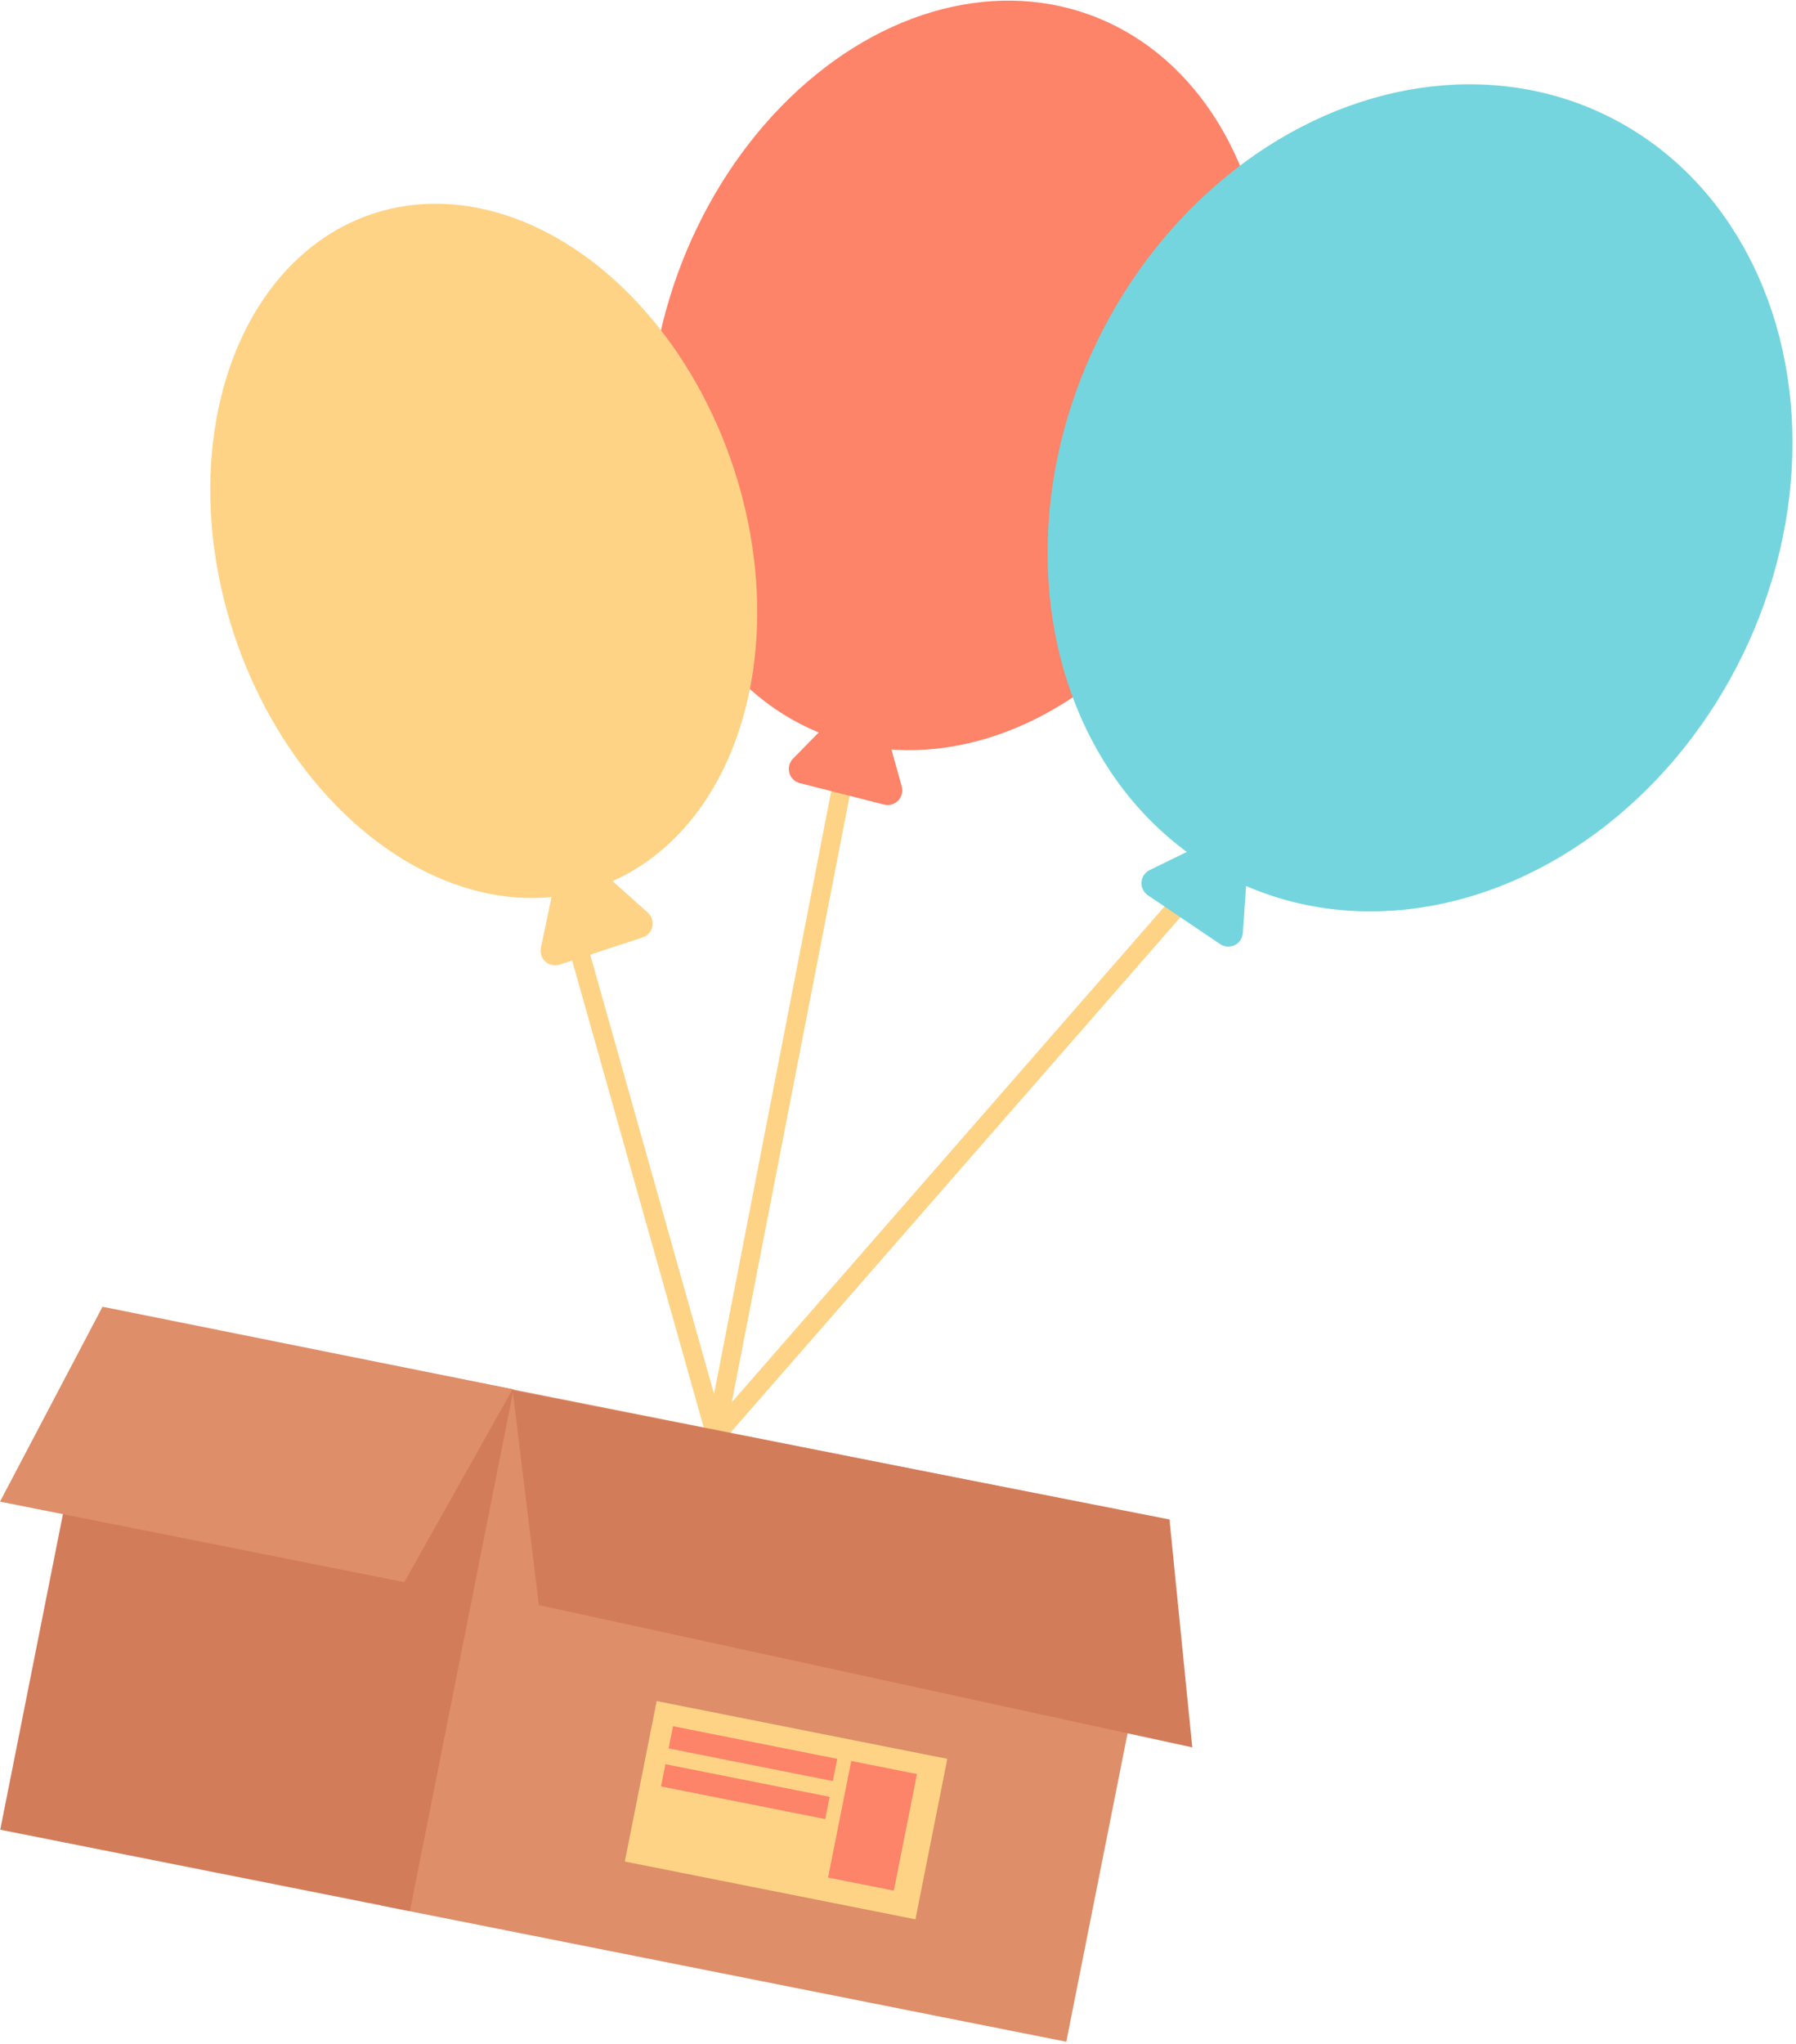 <?xml version="1.0" encoding="UTF-8"?>
<svg width="473px" height="538px" viewBox="0 0 473 538" version="1.1" xmlns="http://www.w3.org/2000/svg" xmlns:xlink="http://www.w3.org/1999/xlink">
    <!-- Generator: Sketch 64 (93537) - https://sketch.com -->
    <title>shipping-package-colour</title>
    <desc>Created with Sketch.</desc>
    <g id="Page-1" stroke="none" stroke-width="1" fill="none" fill-rule="evenodd">
        <g id="Artboard" transform="translate(-451, -453)">
            <g id="shipping-package-colour" transform="translate(437, 430)">
                <line x1="202.5" y1="400.78" x2="328.5" y2="256.5" id="Path" stroke="#FED385" stroke-width="5" stroke-linecap="round"></line>
                <line x1="202.5" y1="400.78" x2="239.5" y2="210.5" id="Path" stroke="#FED385" stroke-width="5" stroke-linecap="round"></line>
                <g id="Group-2" transform="translate(158, 0)" fill="#FD8369" fill-rule="nonzero">
                    <ellipse id="Oval" transform="translate(108.495, 121.822) rotate(-70.01) translate(-108.495, -121.822) " cx="108.495" cy="121.822" rx="101" ry="78.71"></ellipse>
                    <path d="M83.343,206.757 L96.343,225.657 C97.111,226.787 97.223,228.24 96.637,229.474 C96.05,230.708 94.854,231.539 93.493,231.657 L70.643,233.547 C69.275,233.653 67.955,233.024 67.176,231.895 C66.397,230.766 66.278,229.308 66.863,228.067 L76.713,207.327 C77.294,206.083 78.495,205.244 79.863,205.127 C81.231,205.009 82.558,205.631 83.343,206.757 Z" id="Path" transform="translate(81.752, 219.336) rotate(19) translate(-81.752, -219.336) "></path>
                </g>
                <ellipse id="Oval" fill="#74D5DE" fill-rule="nonzero" transform="translate(387.982, 154.06) rotate(-64.05) translate(-387.982, -154.06) " cx="387.982" cy="154.06" rx="112" ry="94.5"></ellipse>
                <g id="Group" transform="translate(140.844, 167.992) rotate(-35) translate(-140.844, -167.992) translate(46.844, 57.992)" fill="#FED385" fill-rule="nonzero">
                    <ellipse id="Oval" transform="translate(94.44, 110.34) rotate(-73.12) translate(-94.44, -110.34) " cx="94.44" cy="110.34" rx="93.44" ry="69.34"></ellipse>
                    <path d="M69.971,190.792 L75.211,213.162 C75.52,214.498 75.093,215.898 74.091,216.835 C73.089,217.771 71.663,218.102 70.351,217.702 L48.351,211.032 C47.037,210.634 46.035,209.565 45.724,208.228 C45.412,206.891 45.838,205.49 46.841,204.552 L63.601,188.862 C64.602,187.921 66.029,187.587 67.344,187.985 C68.658,188.384 69.66,189.454 69.971,190.792 L69.971,190.792 Z" id="Path"></path>
                </g>
                <line x1="202.5" y1="400.78" x2="143.5" y2="191.5" id="Path" stroke="#FED385" stroke-width="5" stroke-linecap="round"></line>
                <path d="M342.913,245.703 L341.313,268.603 C341.224,269.98 340.402,271.203 339.162,271.807 C337.921,272.41 336.452,272.302 335.313,271.523 L316.313,258.683 C315.174,257.916 314.531,256.598 314.628,255.227 C314.725,253.857 315.547,252.643 316.783,252.043 L337.413,241.983 C338.645,241.389 340.1,241.494 341.233,242.261 C342.367,243.027 343.006,244.338 342.913,245.703 Z" id="Path" fill="#74D5DE" fill-rule="nonzero"></path>
                <g id="Box" transform="translate(13.6, 366.93)" fill-rule="nonzero">
                    <rect id="Rectangle" fill="#DE8E68" transform="translate(204.632, 106.969) rotate(-168.76) translate(-204.632, -106.969) " x="112.632" y="36.969" width="184" height="140"></rect>
                    <polygon id="Path" fill="#D37C59" points="314.4 116.07 308.4 56.07 135.4 22.07 142.315 78.613"></polygon>
                    <rect id="Rectangle" fill="#D37C59" transform="translate(68.053, 79.808) rotate(-168.76) translate(-68.053, -79.808) " x="13.053" y="9.808" width="110" height="140"></rect>
                    <polygon id="Path" fill="#DE8E68" points="0.4 51.374 27.4 0.07 135.4 21.775 106.879 72.57"></polygon>
                    <g id="address" transform="translate(164.4, 103.07)">
                        <rect id="Rectangle" fill="#FED385" transform="translate(43.02, 29.535) rotate(-168.76) translate(-43.02, -29.535) " x="4" y="8" width="78.04" height="43.07"></rect>
                        <rect id="Rectangle" fill="#FD8369" transform="translate(65.788, 33.646) rotate(-168.76) translate(-65.788, -33.646) " x="56.968" y="18.001" width="17.64" height="31.29"></rect>
                        <rect id="Rectangle" fill="#FD8369" transform="translate(34.289, 14.646) rotate(-168.76) translate(-34.289, -14.646) " x="12.249" y="11.666" width="44.08" height="5.96"></rect>
                        <rect id="Rectangle" fill="#FD8369" transform="translate(32.29, 24.648) rotate(-168.76) translate(-32.29, -24.648) " x="10.25" y="21.668" width="44.08" height="5.96"></rect>
                    </g>
                </g>
            </g>
        </g>
    </g>
</svg>
